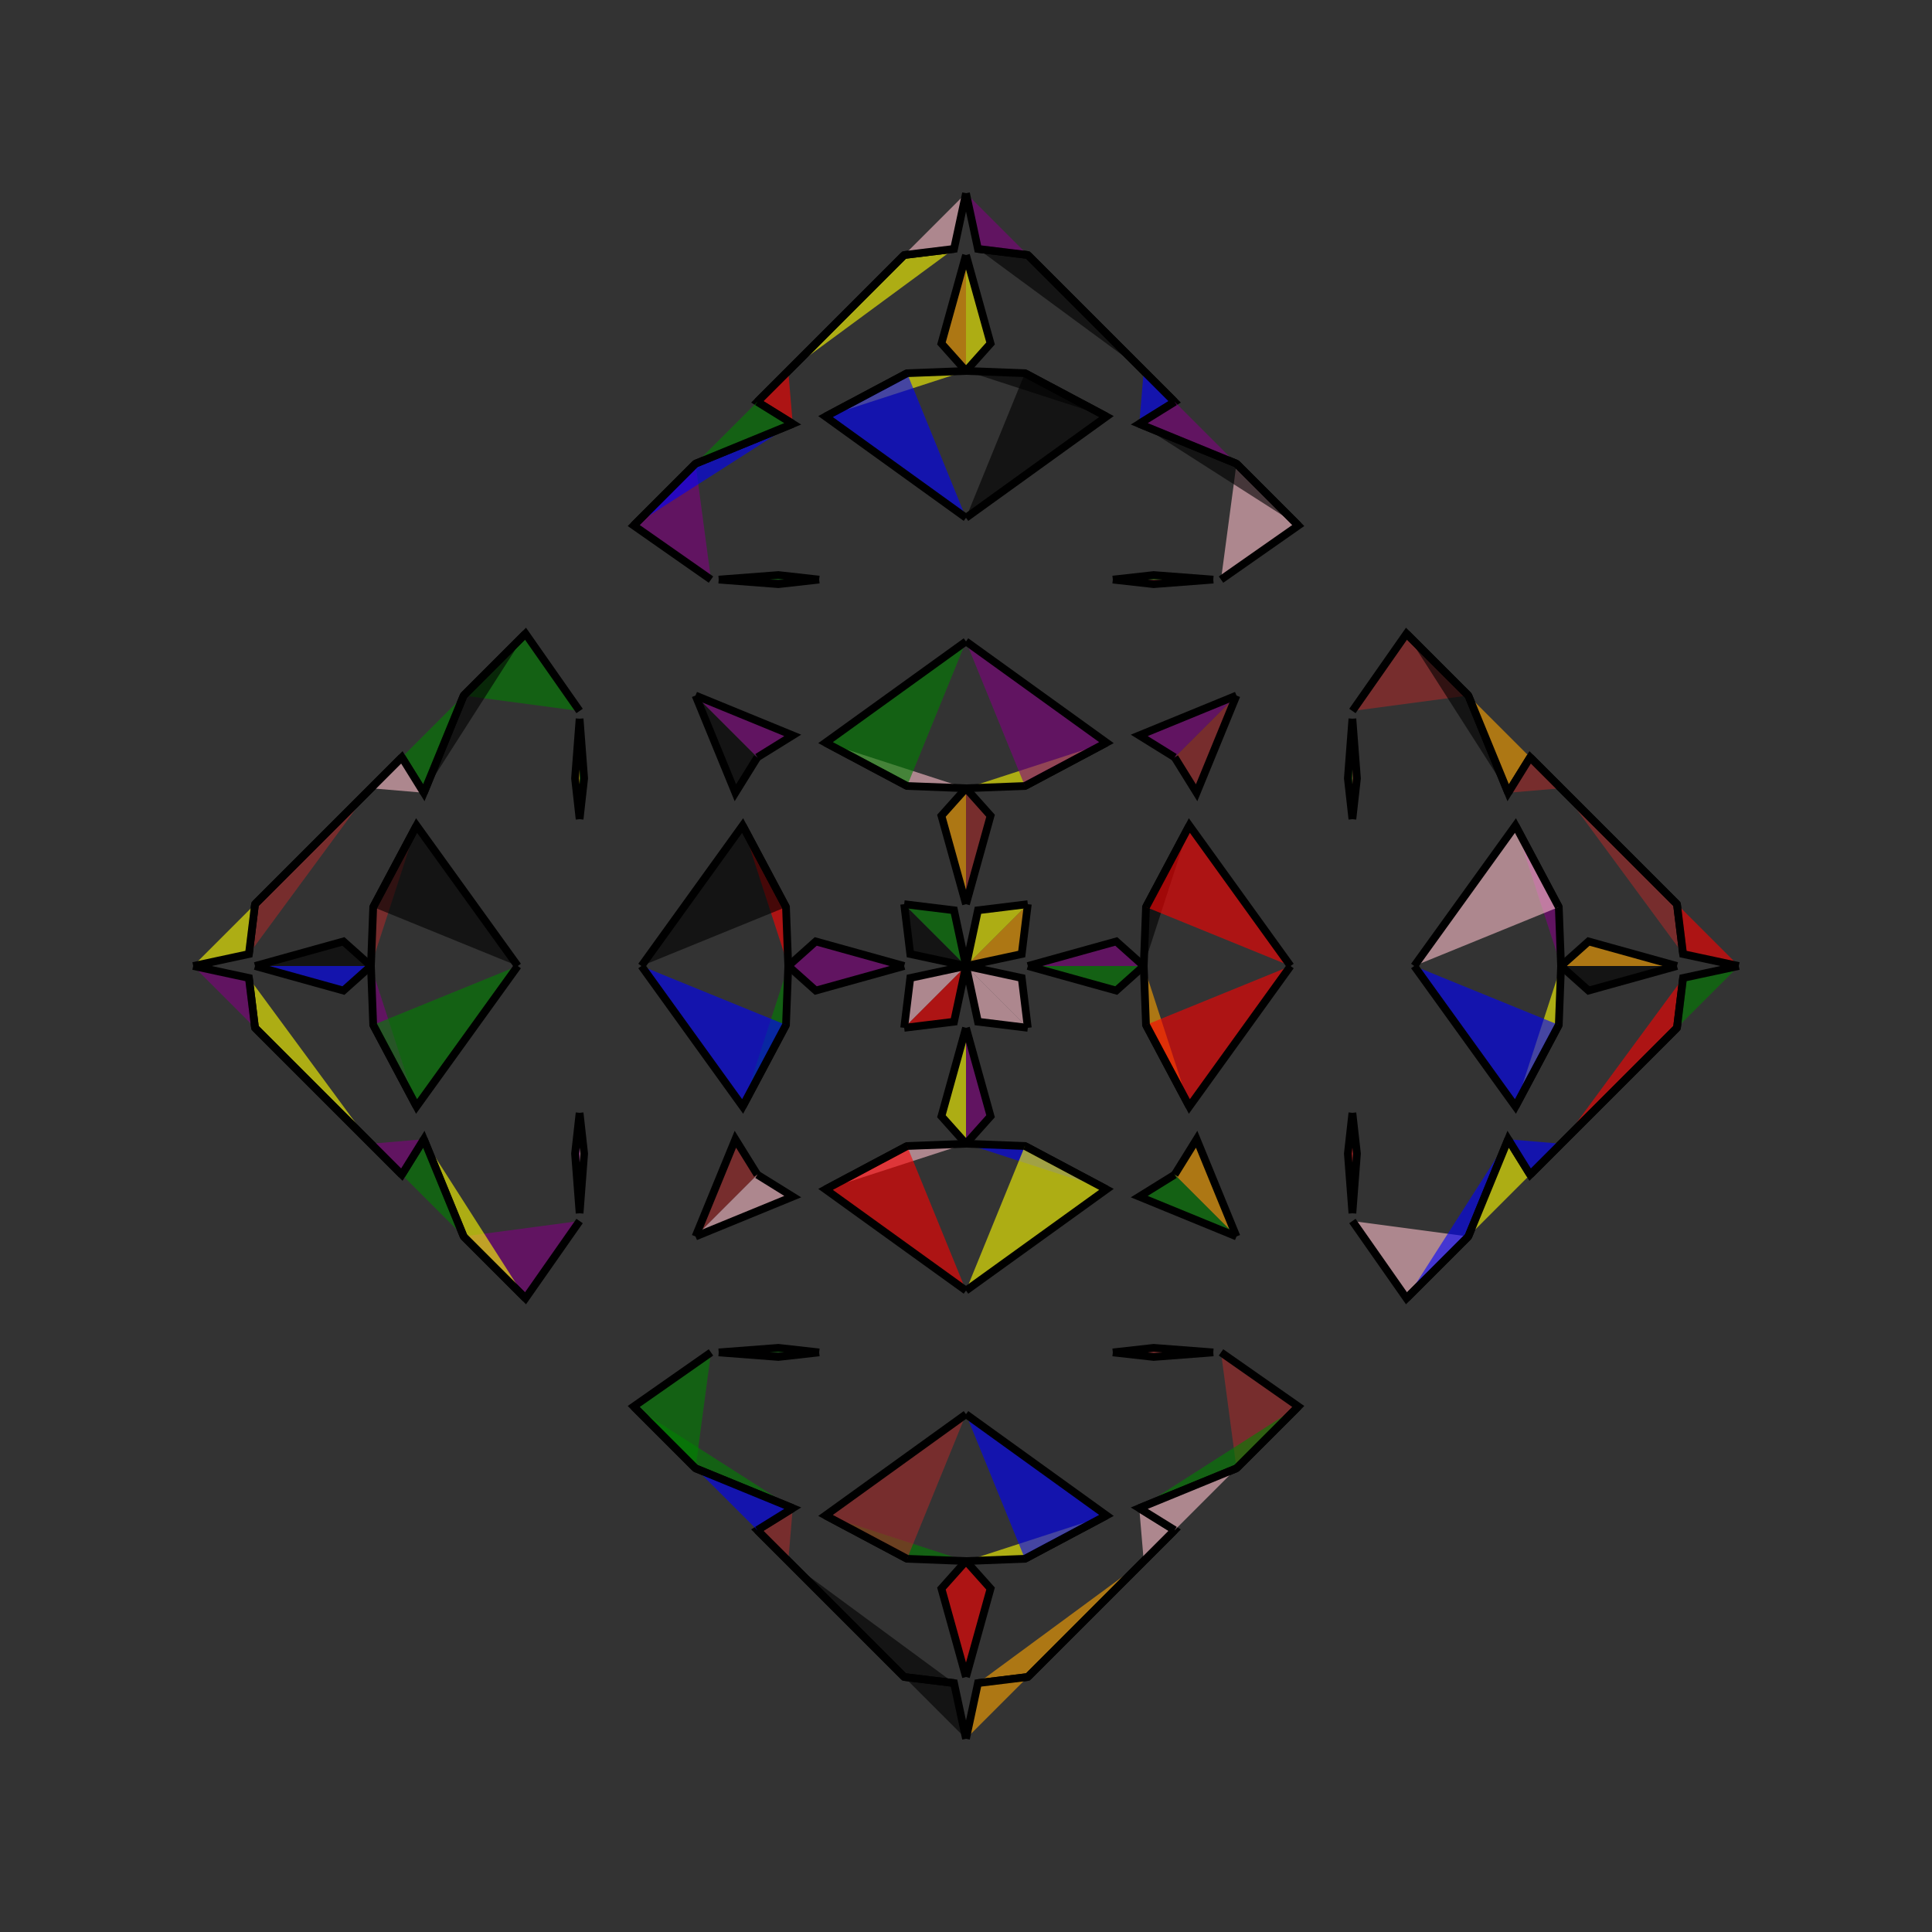 <?xml version="1.0" encoding="UTF-8"?>
<svg xmlns="http://www.w3.org/2000/svg" xmlns:xlink="http://www.w3.org/1999/xlink"
     width="250" height="250" viewBox="-125.0 -125.0 250 250">
<rect x="-125.0" y="-125.0" width="250" height="250" fill="#333333" stroke="none"/>
<defs>
</defs>
<path d="M23.0,77.0 L8.0,92.0 L1.549,92.79" fill="orange" fill-opacity="0.6" stroke="black" stroke-width="1" />
<path d="M23.0,-77.0 L8.0,-92.0 L1.549,-92.79" fill="black" fill-opacity="0.6" stroke="black" stroke-width="1" />
<path d="M8.0,-0.0 L19.442,-3.179 L23.0,-0.0" fill="purple" fill-opacity="0.6" stroke="black" stroke-width="1" />
<path d="M8.0,-0.0 L19.442,3.179 L23.0,-0.0" fill="green" fill-opacity="0.6" stroke="black" stroke-width="1" />
<path d="M27.0,73.0 L23.0,77.0 L8.0,92.0" fill="brown" fill-opacity="0.6" stroke="black" stroke-width="1" />
<path d="M27.0,-73.0 L23.0,-77.0 L8.0,-92.0" fill="green" fill-opacity="0.6" stroke="black" stroke-width="1" />
<path d="M23.0,-0.0 L23.293,-7.626 L28.902,-18.176" fill="black" fill-opacity="0.6" stroke="black" stroke-width="1" />
<path d="M23.0,-0.0 L23.293,7.626 L28.902,18.176" fill="orange" fill-opacity="0.6" stroke="black" stroke-width="1" />
<path d="M23.293,-7.626 L28.902,-18.176 L42.0,-0.0" fill="red" fill-opacity="0.6" stroke="black" stroke-width="1" />
<path d="M23.293,7.626 L28.902,18.176 L42.0,-0.0" fill="red" fill-opacity="0.6" stroke="black" stroke-width="1" />
<path d="M50.0,-19.0 L49.41,-24.279 L50.0,-32.0" fill="green" fill-opacity="0.6" stroke="black" stroke-width="1" />
<path d="M50.0,19.0 L49.41,24.279 L50.0,32.0" fill="red" fill-opacity="0.6" stroke="black" stroke-width="1" />
<path d="M33.0,50.0 L43.0,57.0 L35.0,65.0" fill="brown" fill-opacity="0.6" stroke="black" stroke-width="1" />
<path d="M33.0,-50.0 L43.0,-57.0 L35.0,-65.0" fill="pink" fill-opacity="0.6" stroke="black" stroke-width="1" />
<path d="M43.0,57.0 L35.0,65.0 L22.419,70.157" fill="green" fill-opacity="0.6" stroke="black" stroke-width="1" />
<path d="M43.0,-57.0 L35.0,-65.0 L22.419,-70.157" fill="black" fill-opacity="0.6" stroke="black" stroke-width="1" />
<path d="M35.0,-35.0 L29.843,-22.419 L27.0,-27.0" fill="brown" fill-opacity="0.6" stroke="black" stroke-width="1" />
<path d="M35.0,35.0 L29.843,22.419 L27.0,27.0" fill="orange" fill-opacity="0.6" stroke="black" stroke-width="1" />
<path d="M22.419,70.157 L27.0,73.0 L23.0,77.0" fill="pink" fill-opacity="0.6" stroke="black" stroke-width="1" />
<path d="M22.419,-70.157 L27.0,-73.0 L23.0,-77.0" fill="blue" fill-opacity="0.6" stroke="black" stroke-width="1" />
<path d="M8.0,-8.0 L7.21,-1.549 L0.0,-0.0" fill="orange" fill-opacity="0.6" stroke="black" stroke-width="1" />
<path d="M8.0,8.0 L7.21,1.549 L0.0,-0.0" fill="pink" fill-opacity="0.6" stroke="black" stroke-width="1" />
<path d="M-23.0,77.0 L-8.0,92.0 L-1.549,92.79" fill="black" fill-opacity="0.6" stroke="black" stroke-width="1" />
<path d="M-23.0,-77.0 L-8.0,-92.0 L-1.549,-92.79" fill="yellow" fill-opacity="0.6" stroke="black" stroke-width="1" />
<path d="M-8.0,-0.0 L-19.442,-3.179 L-23.0,-0.0" fill="purple" fill-opacity="0.6" stroke="black" stroke-width="1" />
<path d="M-8.0,-0.0 L-19.442,3.179 L-23.0,-0.0" fill="purple" fill-opacity="0.6" stroke="black" stroke-width="1" />
<path d="M-27.0,73.0 L-23.0,77.0 L-8.0,92.0" fill="red" fill-opacity="0.6" stroke="black" stroke-width="1" />
<path d="M-27.0,-73.0 L-23.0,-77.0 L-8.0,-92.0" fill="black" fill-opacity="0.6" stroke="black" stroke-width="1" />
<path d="M-23.0,-0.0 L-23.293,-7.626 L-28.902,-18.176" fill="red" fill-opacity="0.6" stroke="black" stroke-width="1" />
<path d="M-23.0,-0.0 L-23.293,7.626 L-28.902,18.176" fill="green" fill-opacity="0.6" stroke="black" stroke-width="1" />
<path d="M-23.293,-7.626 L-28.902,-18.176 L-42.0,-0.0" fill="black" fill-opacity="0.6" stroke="black" stroke-width="1" />
<path d="M-23.293,7.626 L-28.902,18.176 L-42.0,-0.0" fill="blue" fill-opacity="0.6" stroke="black" stroke-width="1" />
<path d="M-50.0,-19.0 L-49.41,-24.279 L-50.0,-32.0" fill="green" fill-opacity="0.6" stroke="black" stroke-width="1" />
<path d="M-50.0,19.0 L-49.41,24.279 L-50.0,32.0" fill="pink" fill-opacity="0.6" stroke="black" stroke-width="1" />
<path d="M-33.0,50.0 L-43.0,57.0 L-35.0,65.0" fill="green" fill-opacity="0.6" stroke="black" stroke-width="1" />
<path d="M-33.0,-50.0 L-43.0,-57.0 L-35.0,-65.0" fill="purple" fill-opacity="0.6" stroke="black" stroke-width="1" />
<path d="M-43.0,57.0 L-35.0,65.0 L-22.419,70.157" fill="green" fill-opacity="0.6" stroke="black" stroke-width="1" />
<path d="M-43.0,-57.0 L-35.0,-65.0 L-22.419,-70.157" fill="blue" fill-opacity="0.6" stroke="black" stroke-width="1" />
<path d="M-35.0,-35.0 L-29.843,-22.419 L-27.0,-27.0" fill="black" fill-opacity="0.6" stroke="black" stroke-width="1" />
<path d="M-35.0,35.0 L-29.843,22.419 L-27.0,27.0" fill="brown" fill-opacity="0.6" stroke="black" stroke-width="1" />
<path d="M-22.419,70.157 L-27.0,73.0 L-23.0,77.0" fill="brown" fill-opacity="0.6" stroke="black" stroke-width="1" />
<path d="M-22.419,-70.157 L-27.0,-73.0 L-23.0,-77.0" fill="red" fill-opacity="0.6" stroke="black" stroke-width="1" />
<path d="M-8.0,-8.0 L-7.21,-1.549 L0.0,-0.0" fill="black" fill-opacity="0.6" stroke="black" stroke-width="1" />
<path d="M-8.0,8.0 L-7.21,1.549 L0.0,-0.0" fill="pink" fill-opacity="0.6" stroke="black" stroke-width="1" />
<path d="M77.0,23.0 L92.0,8.0 L92.79,1.549" fill="red" fill-opacity="0.6" stroke="black" stroke-width="1" />
<path d="M77.0,-23.0 L92.0,-8.0 L92.79,-1.549" fill="brown" fill-opacity="0.6" stroke="black" stroke-width="1" />
<path d="M92.0,-0.0 L80.558,3.179 L77.0,-0.0" fill="black" fill-opacity="0.6" stroke="black" stroke-width="1" />
<path d="M92.0,-0.0 L80.558,-3.179 L77.0,-0.0" fill="orange" fill-opacity="0.6" stroke="black" stroke-width="1" />
<path d="M73.0,27.0 L77.0,23.0 L92.0,8.0" fill="red" fill-opacity="0.6" stroke="black" stroke-width="1" />
<path d="M73.0,-27.0 L77.0,-23.0 L92.0,-8.0" fill="purple" fill-opacity="0.6" stroke="black" stroke-width="1" />
<path d="M77.0,-0.0 L76.707,7.626 L71.098,18.176" fill="yellow" fill-opacity="0.6" stroke="black" stroke-width="1" />
<path d="M77.0,-0.0 L76.707,-7.626 L71.098,-18.176" fill="purple" fill-opacity="0.6" stroke="black" stroke-width="1" />
<path d="M76.707,7.626 L71.098,18.176 L58.0,-0.0" fill="blue" fill-opacity="0.6" stroke="black" stroke-width="1" />
<path d="M76.707,-7.626 L71.098,-18.176 L58.0,-0.0" fill="pink" fill-opacity="0.6" stroke="black" stroke-width="1" />
<path d="M50.0,19.0 L50.59,24.279 L50.0,32.0" fill="brown" fill-opacity="0.6" stroke="black" stroke-width="1" />
<path d="M50.0,-19.0 L50.59,-24.279 L50.0,-32.0" fill="brown" fill-opacity="0.6" stroke="black" stroke-width="1" />
<path d="M50.0,33.0 L57.0,43.0 L65.0,35.0" fill="pink" fill-opacity="0.6" stroke="black" stroke-width="1" />
<path d="M50.0,-33.0 L57.0,-43.0 L65.0,-35.0" fill="brown" fill-opacity="0.6" stroke="black" stroke-width="1" />
<path d="M57.0,43.0 L65.0,35.0 L70.157,22.419" fill="blue" fill-opacity="0.6" stroke="black" stroke-width="1" />
<path d="M57.0,-43.0 L65.0,-35.0 L70.157,-22.419" fill="black" fill-opacity="0.6" stroke="black" stroke-width="1" />
<path d="M65.0,35.0 L70.157,22.419 L73.0,27.0" fill="yellow" fill-opacity="0.6" stroke="black" stroke-width="1" />
<path d="M65.0,-35.0 L70.157,-22.419 L73.0,-27.0" fill="orange" fill-opacity="0.6" stroke="black" stroke-width="1" />
<path d="M70.157,22.419 L73.0,27.0 L77.0,23.0" fill="blue" fill-opacity="0.6" stroke="black" stroke-width="1" />
<path d="M70.157,-22.419 L73.0,-27.0 L77.0,-23.0" fill="brown" fill-opacity="0.6" stroke="black" stroke-width="1" />
<path d="M92.0,8.0 L92.79,1.549 L100.0,-0.0" fill="green" fill-opacity="0.6" stroke="black" stroke-width="1" />
<path d="M92.0,-8.0 L92.79,-1.549 L100.0,-0.0" fill="red" fill-opacity="0.6" stroke="black" stroke-width="1" />
<path d="M0.0,-8.0 L3.179,-19.442 L0.0,-23.0" fill="brown" fill-opacity="0.6" stroke="black" stroke-width="1" />
<path d="M0.0,8.0 L3.179,19.442 L0.0,23.0" fill="purple" fill-opacity="0.6" stroke="black" stroke-width="1" />
<path d="M0.0,92.0 L3.179,80.558 L0.0,77.0" fill="red" fill-opacity="0.6" stroke="black" stroke-width="1" />
<path d="M0.0,-92.0 L3.179,-80.558 L0.0,-77.0" fill="yellow" fill-opacity="0.6" stroke="black" stroke-width="1" />
<path d="M0.0,-23.0 L7.626,-23.293 L18.176,-28.902" fill="yellow" fill-opacity="0.6" stroke="black" stroke-width="1" />
<path d="M0.0,23.0 L7.626,23.293 L18.176,28.902" fill="blue" fill-opacity="0.6" stroke="black" stroke-width="1" />
<path d="M0.0,77.0 L7.626,76.707 L18.176,71.098" fill="yellow" fill-opacity="0.6" stroke="black" stroke-width="1" />
<path d="M0.0,-77.0 L7.626,-76.707 L18.176,-71.098" fill="black" fill-opacity="0.6" stroke="black" stroke-width="1" />
<path d="M7.626,-23.293 L18.176,-28.902 L0.0,-42.0" fill="purple" fill-opacity="0.6" stroke="black" stroke-width="1" />
<path d="M7.626,23.293 L18.176,28.902 L0.0,42.0" fill="yellow" fill-opacity="0.6" stroke="black" stroke-width="1" />
<path d="M7.626,76.707 L18.176,71.098 L0.0,58.0" fill="blue" fill-opacity="0.6" stroke="black" stroke-width="1" />
<path d="M7.626,-76.707 L18.176,-71.098 L0.0,-58.0" fill="black" fill-opacity="0.6" stroke="black" stroke-width="1" />
<path d="M19.0,-50.0 L24.279,-49.41 L32.0,-50.0" fill="brown" fill-opacity="0.6" stroke="black" stroke-width="1" />
<path d="M19.0,50.0 L24.279,49.41 L32.0,50.0" fill="brown" fill-opacity="0.6" stroke="black" stroke-width="1" />
<path d="M19.0,50.0 L24.279,50.59 L32.0,50.0" fill="brown" fill-opacity="0.6" stroke="black" stroke-width="1" />
<path d="M19.0,-50.0 L24.279,-50.59 L32.0,-50.0" fill="green" fill-opacity="0.6" stroke="black" stroke-width="1" />
<path d="M35.0,-35.0 L22.419,-29.843 L27.0,-27.0" fill="purple" fill-opacity="0.6" stroke="black" stroke-width="1" />
<path d="M35.0,35.0 L22.419,29.843 L27.0,27.0" fill="green" fill-opacity="0.6" stroke="black" stroke-width="1" />
<path d="M35.0,65.0 L22.419,70.157 L27.0,73.0" fill="pink" fill-opacity="0.6" stroke="black" stroke-width="1" />
<path d="M35.0,-65.0 L22.419,-70.157 L27.0,-73.0" fill="purple" fill-opacity="0.6" stroke="black" stroke-width="1" />
<path d="M8.0,-8.0 L1.549,-7.21 L0.0,-0.0" fill="yellow" fill-opacity="0.6" stroke="black" stroke-width="1" />
<path d="M8.0,8.0 L1.549,7.21 L0.0,-0.0" fill="pink" fill-opacity="0.6" stroke="black" stroke-width="1" />
<path d="M8.0,92.0 L1.549,92.79 L0.0,100.0" fill="orange" fill-opacity="0.6" stroke="black" stroke-width="1" />
<path d="M8.0,-92.0 L1.549,-92.79 L0.0,-100.0" fill="purple" fill-opacity="0.6" stroke="black" stroke-width="1" />
<path d="M0.0,92.0 L-3.179,80.558 L0.0,77.0" fill="red" fill-opacity="0.6" stroke="black" stroke-width="1" />
<path d="M0.0,-8.0 L-3.179,-19.442 L0.0,-23.0" fill="orange" fill-opacity="0.6" stroke="black" stroke-width="1" />
<path d="M0.0,8.0 L-3.179,19.442 L0.0,23.0" fill="yellow" fill-opacity="0.6" stroke="black" stroke-width="1" />
<path d="M0.0,-92.0 L-3.179,-80.558 L0.0,-77.0" fill="orange" fill-opacity="0.6" stroke="black" stroke-width="1" />
<path d="M0.0,77.0 L-7.626,76.707 L-18.176,71.098" fill="green" fill-opacity="0.6" stroke="black" stroke-width="1" />
<path d="M0.0,-23.0 L-7.626,-23.293 L-18.176,-28.902" fill="pink" fill-opacity="0.6" stroke="black" stroke-width="1" />
<path d="M0.0,23.0 L-7.626,23.293 L-18.176,28.902" fill="pink" fill-opacity="0.6" stroke="black" stroke-width="1" />
<path d="M0.0,-77.0 L-7.626,-76.707 L-18.176,-71.098" fill="yellow" fill-opacity="0.6" stroke="black" stroke-width="1" />
<path d="M-7.626,76.707 L-18.176,71.098 L0.0,58.0" fill="brown" fill-opacity="0.6" stroke="black" stroke-width="1" />
<path d="M-7.626,-23.293 L-18.176,-28.902 L0.0,-42.0" fill="green" fill-opacity="0.6" stroke="black" stroke-width="1" />
<path d="M-7.626,23.293 L-18.176,28.902 L0.0,42.0" fill="red" fill-opacity="0.6" stroke="black" stroke-width="1" />
<path d="M-7.626,-76.707 L-18.176,-71.098 L0.0,-58.0" fill="blue" fill-opacity="0.6" stroke="black" stroke-width="1" />
<path d="M-19.0,50.0 L-24.279,50.59 L-32.0,50.0" fill="black" fill-opacity="0.6" stroke="black" stroke-width="1" />
<path d="M-19.0,-50.0 L-24.279,-49.41 L-32.0,-50.0" fill="black" fill-opacity="0.6" stroke="black" stroke-width="1" />
<path d="M-19.0,50.0 L-24.279,49.41 L-32.0,50.0" fill="green" fill-opacity="0.6" stroke="black" stroke-width="1" />
<path d="M-19.0,-50.0 L-24.279,-50.59 L-32.0,-50.0" fill="green" fill-opacity="0.6" stroke="black" stroke-width="1" />
<path d="M-35.0,65.0 L-22.419,70.157 L-27.0,73.0" fill="blue" fill-opacity="0.6" stroke="black" stroke-width="1" />
<path d="M-35.0,-35.0 L-22.419,-29.843 L-27.0,-27.0" fill="purple" fill-opacity="0.6" stroke="black" stroke-width="1" />
<path d="M-35.0,35.0 L-22.419,29.843 L-27.0,27.0" fill="pink" fill-opacity="0.6" stroke="black" stroke-width="1" />
<path d="M-35.0,-65.0 L-22.419,-70.157 L-27.0,-73.0" fill="green" fill-opacity="0.6" stroke="black" stroke-width="1" />
<path d="M-8.0,92.0 L-1.549,92.79 L0.0,100.0" fill="black" fill-opacity="0.6" stroke="black" stroke-width="1" />
<path d="M-8.0,-8.0 L-1.549,-7.21 L0.0,-0.0" fill="green" fill-opacity="0.6" stroke="black" stroke-width="1" />
<path d="M-8.0,8.0 L-1.549,7.21 L0.0,-0.0" fill="red" fill-opacity="0.6" stroke="black" stroke-width="1" />
<path d="M-8.0,-92.0 L-1.549,-92.79 L0.0,-100.0" fill="pink" fill-opacity="0.6" stroke="black" stroke-width="1" />
<path d="M-77.0,-23.0 L-92.0,-8.0 L-92.79,-1.549" fill="brown" fill-opacity="0.6" stroke="black" stroke-width="1" />
<path d="M-77.0,23.0 L-92.0,8.0 L-92.79,1.549" fill="yellow" fill-opacity="0.6" stroke="black" stroke-width="1" />
<path d="M-92.0,-0.0 L-80.558,-3.179 L-77.0,-0.0" fill="black" fill-opacity="0.6" stroke="black" stroke-width="1" />
<path d="M-92.0,-0.0 L-80.558,3.179 L-77.0,-0.0" fill="blue" fill-opacity="0.6" stroke="black" stroke-width="1" />
<path d="M-73.0,-27.0 L-77.0,-23.0 L-92.0,-8.0" fill="red" fill-opacity="0.6" stroke="black" stroke-width="1" />
<path d="M-73.0,27.0 L-77.0,23.0 L-92.0,8.0" fill="green" fill-opacity="0.6" stroke="black" stroke-width="1" />
<path d="M-77.0,-0.0 L-76.707,-7.626 L-71.098,-18.176" fill="brown" fill-opacity="0.6" stroke="black" stroke-width="1" />
<path d="M-77.0,-0.0 L-76.707,7.626 L-71.098,18.176" fill="purple" fill-opacity="0.6" stroke="black" stroke-width="1" />
<path d="M-76.707,-7.626 L-71.098,-18.176 L-58.0,-0.0" fill="black" fill-opacity="0.6" stroke="black" stroke-width="1" />
<path d="M-76.707,7.626 L-71.098,18.176 L-58.0,-0.0" fill="green" fill-opacity="0.6" stroke="black" stroke-width="1" />
<path d="M-50.0,-19.0 L-50.59,-24.279 L-50.0,-32.0" fill="orange" fill-opacity="0.6" stroke="black" stroke-width="1" />
<path d="M-50.0,19.0 L-50.59,24.279 L-50.0,32.0" fill="purple" fill-opacity="0.6" stroke="black" stroke-width="1" />
<path d="M-50.0,-33.0 L-57.0,-43.0 L-65.0,-35.0" fill="green" fill-opacity="0.6" stroke="black" stroke-width="1" />
<path d="M-50.0,33.0 L-57.0,43.0 L-65.0,35.0" fill="purple" fill-opacity="0.6" stroke="black" stroke-width="1" />
<path d="M-57.0,-43.0 L-65.0,-35.0 L-70.157,-22.419" fill="black" fill-opacity="0.6" stroke="black" stroke-width="1" />
<path d="M-57.0,43.0 L-65.0,35.0 L-70.157,22.419" fill="yellow" fill-opacity="0.6" stroke="black" stroke-width="1" />
<path d="M-65.0,-35.0 L-70.157,-22.419 L-73.0,-27.0" fill="green" fill-opacity="0.6" stroke="black" stroke-width="1" />
<path d="M-65.0,35.0 L-70.157,22.419 L-73.0,27.0" fill="green" fill-opacity="0.6" stroke="black" stroke-width="1" />
<path d="M-70.157,-22.419 L-73.0,-27.0 L-77.0,-23.0" fill="pink" fill-opacity="0.6" stroke="black" stroke-width="1" />
<path d="M-70.157,22.419 L-73.0,27.0 L-77.0,23.0" fill="purple" fill-opacity="0.6" stroke="black" stroke-width="1" />
<path d="M-92.0,-8.0 L-92.79,-1.549 L-100.0,-0.0" fill="yellow" fill-opacity="0.6" stroke="black" stroke-width="1" />
<path d="M-92.0,8.0 L-92.79,1.549 L-100.0,-0.0" fill="purple" fill-opacity="0.6" stroke="black" stroke-width="1" />
</svg>